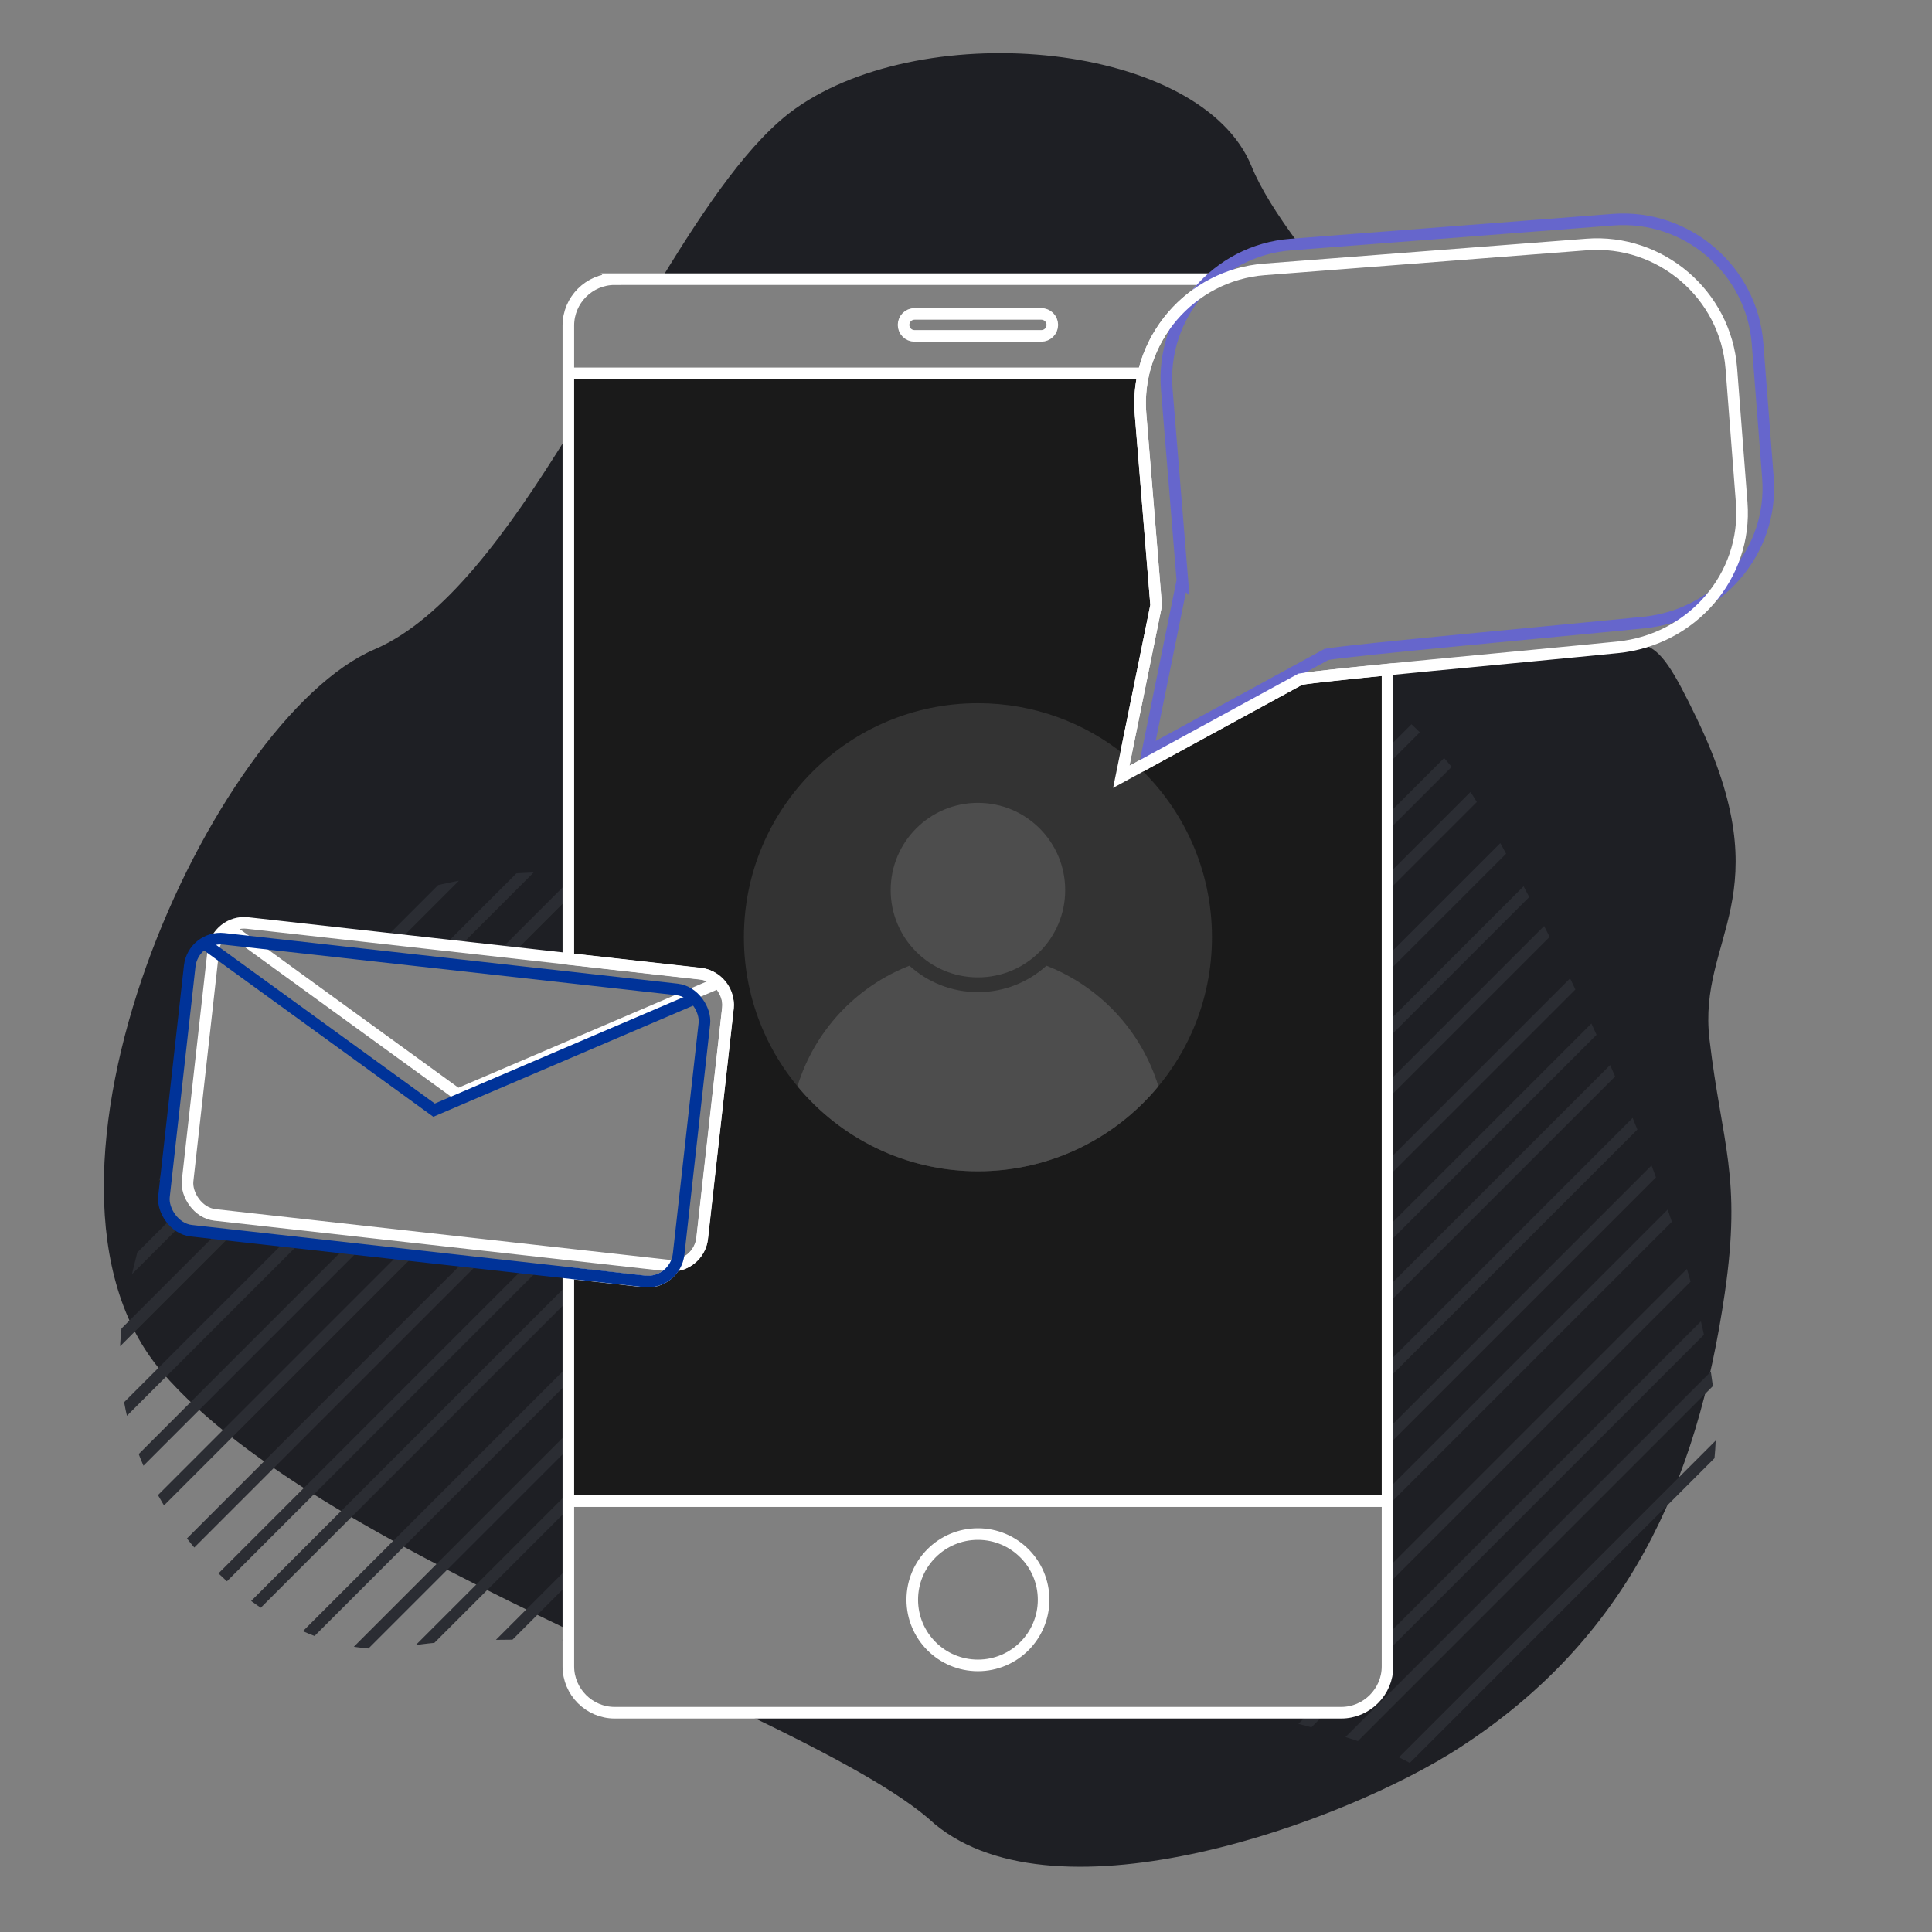 <?xml version="1.0" encoding="UTF-8"?>
<!DOCTYPE svg PUBLIC "-//W3C//DTD SVG 1.1//EN" "http://www.w3.org/Graphics/SVG/1.1/DTD/svg11.dtd">
<!-- Creator: CorelDRAW Home & Student 2018 (Nie do użytku komercyjnego) -->
<svg xmlns="http://www.w3.org/2000/svg" xml:space="preserve" width="500px" height="500px" version="1.1" style="shape-rendering:geometricPrecision; text-rendering:geometricPrecision; image-rendering:optimizeQuality; fill-rule:evenodd; clip-rule:evenodd"
viewBox="0 0 500 500"
 xmlns:xlink="http://www.w3.org/1999/xlink">
 <rect x="0" y="0" width="500" height="500" fill="#808080" stroke="none"/>
 <defs>
  <style type="text/css">
   <![CDATA[
    .str3 {stroke:#003399;stroke-width:3;stroke-miterlimit:22.926}
    .str0 {stroke:#2B2D33;stroke-width:3;stroke-miterlimit:22.926}
    .str4 {stroke:#6666CC;stroke-width:3;stroke-miterlimit:22.926}
    .str2 {stroke:white;stroke-width:3;stroke-miterlimit:22.926}
    .str1 {stroke:black;stroke-width:0.756;stroke-miterlimit:22.926}
    .fil0 {fill:none}
    .fil2 {fill:#1A1A1A}
    .fil1 {fill:#1E1F24}
    .fil3 {fill:#333333}
    .fil4 {fill:#4D4D4D}
   ]]>
  </style>
   <clipPath id="id0">
    <path d="M147.088 225.811c-12.785,-0.448 -26.625,0.887 -41.187,5.248 -7.646,2.29 -14.638,5.746 -21.02,10.151l62.207 6.974 0 -22.373zm34.623 26.264c-0.129,-0.021 -0.26,-0.039 -0.392,-0.054 0.132,0.015 0.263,0.033 0.392,0.054zm-13.958 79.616c0.128,-0.003 0.255,-0.007 0.382,-0.016 -0.127,0.009 -0.254,0.013 -0.382,0.016zm1.794 -0.236c0.106,-0.027 0.211,-0.055 0.316,-0.086 -0.105,0.031 -0.21,0.059 -0.316,0.086zm12.096 -10.594c0.019,-0.123 0.036,-0.247 0.05,-0.372 -0.014,0.125 -0.031,0.249 -0.05,0.372zm6.784 -60.82c0.001,-0.128 0,-0.257 -0.006,-0.384 0.006,0.127 0.007,0.256 0.006,0.384zm-2.379 -5.75l0 0 0 0zm-142.409 44.385c-4.983,12.817 -8.736,26.444 -11.414,40.039 -9.325,47.344 38.214,94.37 73.676,87.345 7.579,-1.502 22.346,-1.989 41.187,-1.598l0 -95.022 19.646 2.202 -117.267 -13.146c-4.372,-0.49 -7.549,-4.469 -7.058,-8.841l1.23 -10.979zm279.897 144.572c20.514,4.387 36.544,9.39 44.314,14.856 34.051,23.956 72.705,-35.863 76.051,-83.045 3.345,-47.182 -47,-143 -62,-168 -3.682,-6.137 -11.707,-15.917 -22.812,-25.071l0 249.26c0,6.6 -5.4,12 -12,12l-23.553 0z"/>
   </clipPath>
 </defs>
 <g id="Warstwa_x0020_1">
  <rect class="fil0" width="500" height="500"/>
  <path class="fil1" d="M359.089 431.248c0,0 0.777,5.874 -3.267,8.209 -4.045,2.336 -11.922,3.791 -11.922,3.791l-151.489 0c22.121,10.669 40.357,20.304 49.494,28.814 31.92,26.446 106.001,-0.417 135.807,-19.75 43.291,-28.08 61.427,-67.963 68.666,-117.677 4.401,-30.226 -0.727,-38.321 -3.958,-65.603 -3.159,-26.672 18.98,-36.763 -3.287,-83.07 -12.235,-25.442 -12.316,-19.468 -34.146,-17.161 -22.304,2.357 -46.493,3.762 -68.463,6.97 7.518,-0.831 15.035,-1.665 22.554,-2.481 -0.1,85.98 0.011,171.976 0.011,257.958zm-22.961 -368.114c-5.617,-7.553 -9.906,-14.37 -12.223,-20.073 -13,-32 -84,-39 -118,-15 -11.579,8.173 -23.042,24.93 -34.783,44.185l142.191 0c5.543,-5.029 12.725,-8.333 20.712,-8.949l2.103 -0.163zm-22.817 9.114c-0.082,0.069 -2.718,2.288 -5.953,5.686 0.721,-0.614 1.467,-1.199 2.237,-1.754 1.135,-1.402 2.378,-2.718 3.716,-3.932zm-14.993 17.511l-0.009 0.015c-0.624,1.123 -1.126,2.425 -1.529,3.844 0.437,-1.321 0.951,-2.609 1.538,-3.859zm-2.941 19.924c0.188,6.023 0.882,10.805 0.882,10.805l2.952 36.163 -3.834 -46.968zm-148.289 2.699c-15.586,25.209 -32.045,47.906 -50.183,55.679 -42,18 -97,138 -55,187 21.116,24.637 63.974,47.013 105.183,66.725l0 -92.346 19.646 2.202 -117.267 -13.146c-4.372,-0.49 -7.549,-4.469 -7.058,-8.841l6.684 -59.627c0.282,-2.519 1.722,-4.641 3.727,-5.893 0.997,-0.623 2.133,-1.031 3.337,-1.166 1.521,-2.745 4.596,-4.464 7.896,-4.094l83.035 9.309 0 -135.802zm30.478 139.218l-0.045 -0.005 -1.178 -0.132 1.223 0.137zm-2.936 75.948c-0.309,0.556 -0.681,1.071 -1.106,1.534l2.109 -1.713c-0.328,0.081 -0.663,0.141 -1.003,0.179zm2.941 -0.935c1.25,-0.625 2.731,-1.668 3.221,-3.236l0 -0.002c-0.741,1.374 -1.869,2.496 -3.221,3.238zm10.596 -63.865l0.128 -1.145c0,0 0.599,-2.013 -0.313,-4.252 0.383,1.094 0.533,2.287 0.396,3.511l-0.211 1.886zm-21.424 68.895c0.184,0.024 3.16,0.378 4.943,-1.068l0.001 -0.002c-1.441,0.855 -3.16,1.268 -4.944,1.07z"/>
  <g>
  </g>
  <g style="clip-path:url(#id0)">
   <g>
    <g id="_700488584">
     <line class="fil0 str0" x1="49.547" y1="258.361" x2="-49.203" y2= "357.111" />
     <line class="fil0 str0" x1="81.954" y1="244.486" x2="-44.547" y2= "370.986" />
     <line class="fil0 str0" x1="211.454" y1="133.127" x2="-137.765" y2= "482.346" />
     <line class="fil0 str0" x1="228.649" y1="133.127" x2="-120.57" y2= "482.346" />
     <line class="fil0 str0" x1="244.246" y1="133.127" x2="-104.973" y2= "482.346" />
     <line class="fil0 str0" x1="264.002" y1="133.127" x2="-85.217" y2= "482.346" />
     <line class="fil0 str0" x1="281.197" y1="133.127" x2="-68.022" y2= "482.346" />
     <line class="fil0 str0" x1="296.795" y1="133.127" x2="-52.424" y2= "482.346" />
     <line class="fil0 str0" x1="315.527" y1="133.127" x2="-33.692" y2= "482.346" />
     <line class="fil0 str0" x1="332.722" y1="133.127" x2="-16.497" y2= "482.346" />
     <line class="fil0 str0" x1="348.32" y1="133.127" x2="-0.9" y2= "482.346" />
     <line class="fil0 str0" x1="369.539" y1="133.127" x2="20.32" y2= "482.346" />
     <line class="fil0 str0" x1="386.734" y1="133.127" x2="37.515" y2= "482.346" />
     <line class="fil0 str0" x1="402.332" y1="133.127" x2="53.113" y2= "482.346" />
     <line class="fil0 str0" x1="421.725" y1="133.127" x2="72.506" y2= "482.346" />
     <line class="fil0 str0" x1="438.92" y1="133.127" x2="89.701" y2= "482.346" />
     <line class="fil0 str0" x1="454.518" y1="133.127" x2="105.299" y2= "482.346" />
     <line class="fil0 str0" x1="421.725" y1="186.873" x2="72.506" y2= "536.092" />
     <line class="fil0 str0" x1="438.92" y1="186.873" x2="89.701" y2= "536.092" />
     <line class="fil0 str0" x1="454.518" y1="186.873" x2="105.299" y2= "536.092" />
     <line class="fil0 str0" x1="474.795" y1="186.873" x2="125.576" y2= "536.092" />
     <line class="fil0 str0" x1="491.99" y1="186.873" x2="142.771" y2= "536.092" />
     <line class="fil0 str0" x1="507.588" y1="186.873" x2="158.369" y2= "536.092" />
     <line class="fil0 str0" x1="474.795" y1="239.158" x2="125.576" y2= "588.377" />
     <line class="fil0 str0" x1="491.99" y1="239.158" x2="142.771" y2= "588.377" />
     <line class="fil0 str0" x1="507.588" y1="239.158" x2="158.369" y2= "588.377" />
     <line class="fil0 str0" x1="474.795" y1="292.301" x2="125.576" y2= "641.52" />
     <line class="fil0 str0" x1="491.99" y1="292.301" x2="142.771" y2= "641.52" />
     <line class="fil0 str0" x1="507.588" y1="292.301" x2="158.369" y2= "641.52" />
     <line class="fil0 str0" x1="526.66" y1="292.301" x2="177.441" y2= "641.52" />
    </g>
   </g>
  </g>
  <path class="fil0" d="M147.088 225.811c-12.785,-0.448 -26.625,0.887 -41.187,5.248 -7.646,2.29 -14.638,5.746 -21.02,10.151l62.207 6.974 0 -22.373zm34.623 26.264c-0.129,-0.021 -0.26,-0.039 -0.392,-0.054 0.132,0.015 0.263,0.033 0.392,0.054zm-13.958 79.616c0.128,-0.003 0.255,-0.007 0.382,-0.016 -0.127,0.009 -0.254,0.013 -0.382,0.016zm1.794 -0.236c0.106,-0.027 0.211,-0.055 0.316,-0.086 -0.105,0.031 -0.21,0.059 -0.316,0.086zm12.096 -10.594c0.019,-0.123 0.036,-0.247 0.05,-0.372 -0.014,0.125 -0.031,0.249 -0.05,0.372zm6.784 -60.82c0.001,-0.128 0,-0.257 -0.006,-0.384 0.006,0.127 0.007,0.256 0.006,0.384zm-2.379 -5.75l0 0 0 0zm-142.409 44.385c-4.983,12.817 -8.736,26.444 -11.414,40.039 -9.325,47.344 38.214,94.37 73.676,87.345 7.579,-1.502 22.346,-1.989 41.187,-1.598l0 -95.022 19.646 2.202 -117.267 -13.146c-4.372,-0.49 -7.549,-4.469 -7.058,-8.841l1.23 -10.979zm279.897 144.572c20.514,4.387 36.544,9.39 44.314,14.856 34.051,23.956 72.705,-35.863 76.051,-83.045 3.345,-47.182 -47,-143 -62,-168 -3.682,-6.137 -11.707,-15.917 -22.812,-25.071l0 249.26c0,6.6 -5.4,12 -12,12l-23.553 0z"/>
  <path class="fil2 str1" d="M147.088 96.617l148.851 0c-0.781,3.37 -1.064,6.91 -0.769,10.532l4.041 49.502 -9.025 44.389 46.338 -25.269c2.79,-0.474 11.479,-1.396 22.565,-2.494l0 215.215 -212.001 0 0 -59.052 19.646 2.202c3.3,0.37 6.375,-1.349 7.896,-4.094 3.625,-0.408 6.641,-3.289 7.063,-7.059l6.685 -59.627c0.282,-2.518 -0.652,-4.905 -2.33,-6.571l0 0 0 0c-1.236,-1.227 -2.875,-2.062 -4.729,-2.27l-34.231 -3.837 0 -151.567z"/>
  <path class="fil0 str2" d="M159.088 72.246l154.225 0c-1.34,1.216 -2.583,2.532 -3.719,3.935 -9.56,6.89 -15.446,18.444 -14.424,30.968l4.041 49.502 -9.025 44.389 46.338 -25.269c2.79,-0.474 11.479,-1.396 22.565,-2.494l0 257.971c0,6.6 -5.4,12 -12,12l-188.001 0c-6.6,0 -12,-5.4 -12,-12l0 -101.808 19.646 2.202c3.3,0.37 6.375,-1.349 7.896,-4.094 3.625,-0.408 6.641,-3.289 7.063,-7.059l6.685 -59.627c0.282,-2.518 -0.652,-4.905 -2.33,-6.571l0 0 0 0c-1.236,-1.227 -2.875,-2.062 -4.729,-2.27l-34.231 -3.837 0 -163.938c0,-6.6 5.4,-12 12,-12z"/>
  <circle class="fil0 str2" cx="253.089" cy="414.008" r="16.997"/>
  <line class="fil0 str2" x1="147.088" y1="96.617" x2="295.17" y2= "96.617" />
  <line class="fil0 str2" x1="147.588" y1="388.492" x2="359.589" y2= "388.492" />
  <path class="fil0 str2" d="M236.684 81.24l32.809 0c1.571,0 2.845,1.274 2.845,2.845 0,1.57 -1.274,2.845 -2.845,2.845l-32.809 0c-1.571,0 -2.845,-1.275 -2.845,-2.845 0,-1.571 1.274,-2.845 2.845,-2.845z"/>
  <g>
   <rect class="fil0 str2" transform="matrix(0.994 0.111 -0.111 0.994 56.103 237.984)" width="134" height="76" rx="8" ry="8"/>
   <polyline class="fil0 str2" points="58.939,240.041 118.453,283.211 186.048,254.291 "/>
   <rect class="fil0 str3" transform="matrix(0.994 0.111 -0.111 0.994 49.984 242.078)" width="134" height="76" rx="8" ry="8"/>
   <polyline class="fil0 str3" points="52.82,244.135 112.334,287.305 179.929,258.385 "/>
  </g>
  <path class="fil3" d="M253.089 303.124c33.451,0 60.568,-27.118 60.568,-60.569 0,-17.325 -7.274,-32.949 -18.935,-43.989l-4.536 2.474 1.114 -5.478c-10.424,-8.486 -23.723,-13.576 -38.211,-13.576 -33.451,0 -60.569,27.118 -60.569,60.569 0,33.451 27.118,60.569 60.569,60.569z"/>
  <path class="fil4" d="M253.089 303.124c18.798,0 35.596,-8.565 46.706,-22.004 -4.382,-14.3 -15.148,-25.808 -28.977,-31.197 -4.685,4.25 -10.905,6.839 -17.729,6.839 -6.825,0 -13.044,-2.589 -17.73,-6.839 -13.828,5.389 -24.595,16.897 -28.976,31.197 11.109,13.439 27.907,22.004 46.706,22.004z"/>
  <circle class="fil4" cx="253.089" cy="230.361" r="22.581"/>
  <g>
   <path class="fil0 str4" d="M306.001 150.23l-9.025 44.39 46.338 -25.269c7.478,-1.272 57.334,-5.756 82.159,-8.248 19.073,-1.915 33.541,-18.32 32.065,-37.432l-2.683 -34.75c-1.476,-19.111 -18.32,-33.54 -37.432,-32.064l-83.398 6.44c-19.111,1.475 -33.624,18.327 -32.065,37.431l4.041 49.502z"/>
   <path class="fil0 str2" d="M299.211 156.65l-9.025 44.39 46.338 -25.268c7.477,-1.272 57.334,-5.756 82.159,-8.249 19.072,-1.915 33.541,-18.32 32.065,-37.431l-2.684 -34.75c-1.476,-19.112 -18.319,-33.541 -37.431,-32.065l-83.398 6.44c-19.111,1.476 -33.624,18.328 -32.065,37.432l4.041 49.501z"/>
  </g>
 </g>
</svg>
